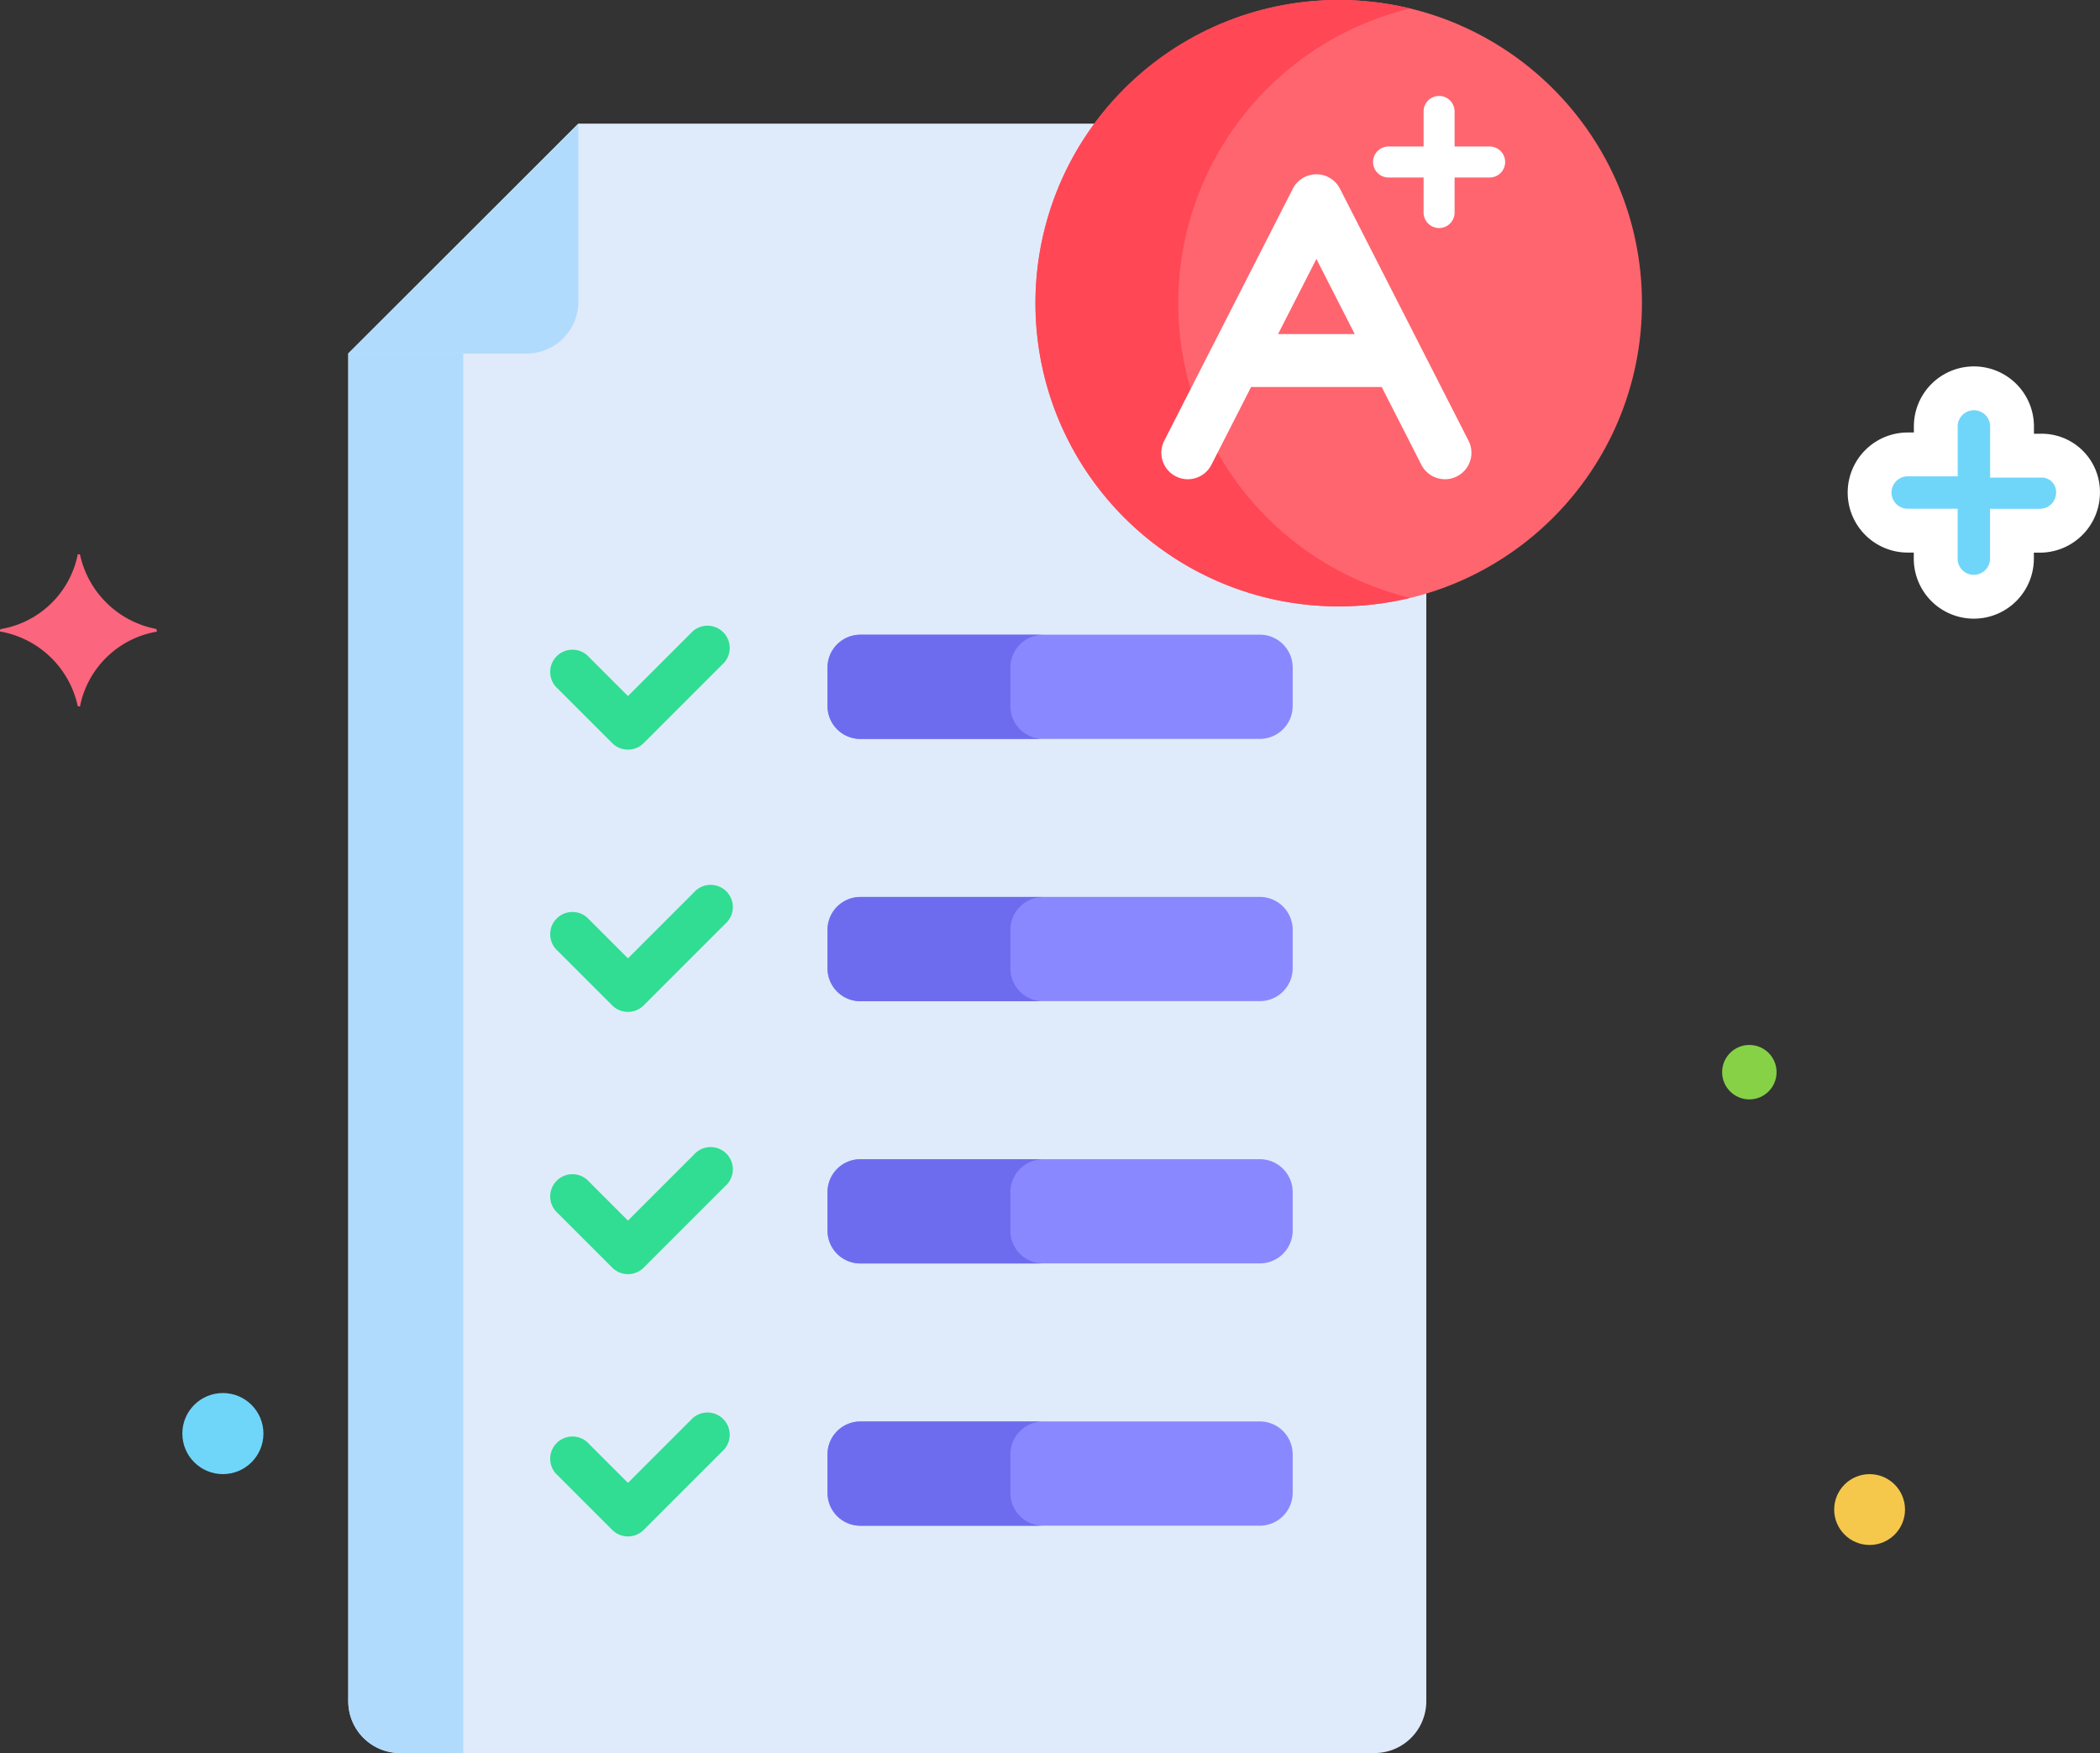 <svg xmlns="http://www.w3.org/2000/svg" width="95.83" height="80" viewBox="0 0 95.83 80">
  <rect x="0" y="0" width="95.83" height="80" fill="#333333" stroke="none"/>
  <g id="Group_159" data-name="Group 159" transform="translate(-51.589 -635.206)">
    <ellipse id="Ellipse_43" data-name="Ellipse 43" cx="1.85" cy="1.85" rx="1.85" ry="1.85" transform="translate(59.91 698.778)" fill="#70d6f9"/>
    <path id="Path_429" data-name="Path 429" d="M200.371,210.074H199.1V208.74a1.74,1.74,0,1,0-3.48,0v1.276H194.34a1.74,1.74,0,0,0,0,3.48h1.276v1.276a1.74,1.74,0,1,0,3.48,0V213.5h1.276a1.745,1.745,0,0,0,1.74-1.74A1.662,1.662,0,0,0,200.371,210.074Z" transform="translate(-55.695 445.927)" fill="#70d6f9" stroke="#fff" stroke-width="2"/>
    <ellipse id="Ellipse_45" data-name="Ellipse 45" cx="1.616" cy="1.616" rx="1.616" ry="1.616" transform="translate(135.289 702.479)" fill="#f5c84c"/>
    <path id="Path_428" data-name="Path 428" d="M42.634,135.409a4.4,4.4,0,0,1-3.472-3.346A.062.062,0,0,0,39.1,132c-.063,0-.063,0-.063.063a4.315,4.315,0,0,1-3.472,3.346.062.062,0,0,0-.063.063c0,.063,0,.063.063.063a4.4,4.4,0,0,1,3.472,3.346.062.062,0,0,0,.063.063c.063,0,.063,0,.063-.063a4.315,4.315,0,0,1,3.472-3.346c.063,0,0-.063,0-.126Z" transform="translate(16.089 528.5)" fill="#fc657e"/>
    <ellipse id="Ellipse_44" data-name="Ellipse 44" cx="1.242" cy="1.242" rx="1.242" ry="1.242" transform="translate(130.176 682.893)" fill="#87d147"/>
    <g id="score" transform="translate(67.486 635.206)">
      <path id="Path_430" data-name="Path 430" d="M112.3,56.7c-7.642,0-13.193-4.746-13.193-12.388a13.772,13.772,0,0,1,2.688-8.192H77.6L67.1,46.614v61.5a2.366,2.366,0,0,0,2.366,2.366h44.462a2.366,2.366,0,0,0,2.366-2.366v-52a13.837,13.837,0,0,1-4,.589Z" transform="translate(-67.104 -30.478)" fill="#dfebfa"/>
      <path id="Path_431" data-name="Path 431" d="M72.35,69.7,67.1,74.942v61.5a2.366,2.366,0,0,0,2.366,2.366h2.88V69.7Z" transform="translate(-67.104 -58.806)" fill="#b1dbfc"/>
      <path id="Path_432" data-name="Path 432" d="M67.1,46.614H75.23A2.366,2.366,0,0,0,77.6,44.248V36.122Z" transform="translate(-67.104 -30.478)" fill="#dfebfa"/>
      <path id="Path_433" data-name="Path 433" d="M67.1,46.614H75.23A2.366,2.366,0,0,0,77.6,44.248V36.122Z" transform="translate(-67.104 -30.478)" fill="#b1dbfc"/>
      <circle id="Ellipse_46" data-name="Ellipse 46" cx="13.837" cy="13.837" r="13.837" transform="translate(31.357 0)" fill="#ff656f"/>
      <path id="Path_435" data-name="Path 435" d="M274.3,13.837A13.839,13.839,0,0,1,284.882.389a13.837,13.837,0,1,0,0,26.894A13.839,13.839,0,0,1,274.3,13.837Z" transform="translate(-236.431 0)" fill="#ff4756"/>
      <g id="Group_56" data-name="Group 56" transform="translate(8.034 27.228)">
        <path id="Path_436" data-name="Path 436" d="M109.249,181.833l-2.463-2.463a2.265,2.265,0,1,1,3.2-3.2l.862.862,2.1-2.1a2.265,2.265,0,0,1,3.2,3.2l-3.7,3.7A2.265,2.265,0,0,1,109.249,181.833Z" transform="translate(-106.123 -174.262)" fill="#30dd92" stroke="#dfebfa" stroke-width="2.5"/>
      </g>
      <g id="Group_57" data-name="Group 57" transform="translate(8.034 39.197)">
        <path id="Path_437" data-name="Path 437" d="M109.249,258.431l-2.463-2.463a2.265,2.265,0,1,1,3.2-3.2l.862.862,2.1-2.1a2.265,2.265,0,1,1,3.2,3.2l-3.7,3.7A2.265,2.265,0,0,1,109.249,258.431Z" transform="translate(-106.123 -250.86)" fill="#30dd92" stroke="#dfebfa" stroke-width="2.5"/>
      </g>
      <g id="Group_58" data-name="Group 58" transform="translate(8.034 51.165)">
        <path id="Path_438" data-name="Path 438" d="M109.249,335.028l-2.463-2.463a2.265,2.265,0,1,1,3.2-3.2l.862.862,2.1-2.1a2.265,2.265,0,1,1,3.2,3.2l-3.7,3.7A2.265,2.265,0,0,1,109.249,335.028Z" transform="translate(-106.123 -327.458)" fill="#30dd92" stroke="#dfebfa" stroke-width="2.5"/>
      </g>
      <path id="Path_439" data-name="Path 439" d="M226.762,185.363H208.539a1.5,1.5,0,0,0-1.5,1.5v1.756a1.5,1.5,0,0,0,1.5,1.5h18.223a1.5,1.5,0,0,0,1.5-1.5v-1.756A1.5,1.5,0,0,0,226.762,185.363Z" transform="translate(-185.17 -156.4)" fill="#8a88ff"/>
      <path id="Path_440" data-name="Path 440" d="M226.762,261.961H208.539a1.5,1.5,0,0,0-1.5,1.5v1.756a1.5,1.5,0,0,0,1.5,1.5h18.223a1.5,1.5,0,0,0,1.5-1.5v-1.756A1.5,1.5,0,0,0,226.762,261.961Z" transform="translate(-185.17 -221.03)" fill="#8a88ff"/>
      <path id="Path_441" data-name="Path 441" d="M226.762,338.559H208.539a1.5,1.5,0,0,0-1.5,1.5v1.756a1.5,1.5,0,0,0,1.5,1.5h18.223a1.5,1.5,0,0,0,1.5-1.5v-1.756A1.5,1.5,0,0,0,226.762,338.559Z" transform="translate(-185.17 -285.659)" fill="#8a88ff"/>
      <g id="Group_59" data-name="Group 59" transform="translate(8.034 63.134)">
        <path id="Path_442" data-name="Path 442" d="M109.249,411.627l-2.463-2.463a2.265,2.265,0,1,1,3.2-3.2l.862.862,2.1-2.1a2.265,2.265,0,0,1,3.2,3.2l-3.7,3.7A2.265,2.265,0,0,1,109.249,411.627Z" transform="translate(-106.123 -404.056)" fill="#30dd92" stroke="#dfebfa" stroke-width="2.5"/>
      </g>
      <path id="Path_443" data-name="Path 443" d="M226.762,415.157H208.539a1.5,1.5,0,0,0-1.5,1.5v1.756a1.5,1.5,0,0,0,1.5,1.5h18.223a1.5,1.5,0,0,0,1.5-1.5v-1.756A1.5,1.5,0,0,0,226.762,415.157Z" transform="translate(-185.17 -350.289)" fill="#8a88ff"/>
      <g id="Group_60" data-name="Group 60" transform="translate(21.864 28.963)">
        <path id="Path_444" data-name="Path 444" d="M215.381,188.622v-1.756a1.5,1.5,0,0,1,1.5-1.5h-8.347a1.5,1.5,0,0,0-1.5,1.5v1.756a1.5,1.5,0,0,0,1.5,1.5h8.347A1.5,1.5,0,0,1,215.381,188.622Z" transform="translate(-207.034 -185.362)" fill="#6e6cee"/>
        <path id="Path_445" data-name="Path 445" d="M215.381,265.221v-1.755a1.5,1.5,0,0,1,1.5-1.5h-8.347a1.5,1.5,0,0,0-1.5,1.5v1.756a1.5,1.5,0,0,0,1.5,1.5h8.347A1.5,1.5,0,0,1,215.381,265.221Z" transform="translate(-207.034 -249.992)" fill="#6e6cee"/>
        <path id="Path_446" data-name="Path 446" d="M215.381,341.819v-1.756a1.5,1.5,0,0,1,1.5-1.5h-8.347a1.5,1.5,0,0,0-1.5,1.5v1.756a1.5,1.5,0,0,0,1.5,1.5h8.347A1.5,1.5,0,0,1,215.381,341.819Z" transform="translate(-207.034 -314.622)" fill="#6e6cee"/>
        <path id="Path_447" data-name="Path 447" d="M215.381,418.417v-1.756a1.5,1.5,0,0,1,1.5-1.5h-8.347a1.5,1.5,0,0,0-1.5,1.5v1.756a1.5,1.5,0,0,0,1.5,1.5h8.347A1.5,1.5,0,0,1,215.381,418.417Z" transform="translate(-207.034 -379.252)" fill="#6e6cee"/>
      </g>
      <g id="Group_61" data-name="Group 61" transform="translate(37.099 3.873)">
        <path id="Path_448" data-name="Path 448" d="M312.686,51.561a1.208,1.208,0,0,0-2.151,0l-5.867,11.5a1.207,1.207,0,1,0,2.151,1.1l1.811-3.551h5.961l1.811,3.551a1.207,1.207,0,1,0,2.151-1.1Zm-2.824,6.633,1.749-3.428,1.749,3.428Z" transform="translate(-304.535 -46.822)" fill="#fff"/>
        <path id="Path_449" data-name="Path 449" d="M368.933,27.1h-1.1v-1.1a1.207,1.207,0,1,0-2.414,0v1.1h-1.1a1.207,1.207,0,0,0,0,2.414h1.1v1.1a1.207,1.207,0,1,0,2.414,0v-1.1h1.1a1.207,1.207,0,0,0,0-2.414Z" transform="translate(-353.951 -24.787)" fill="#fff" stroke="#ff656f" stroke-width="1"/>
      </g>
    </g>
  </g>
</svg>
